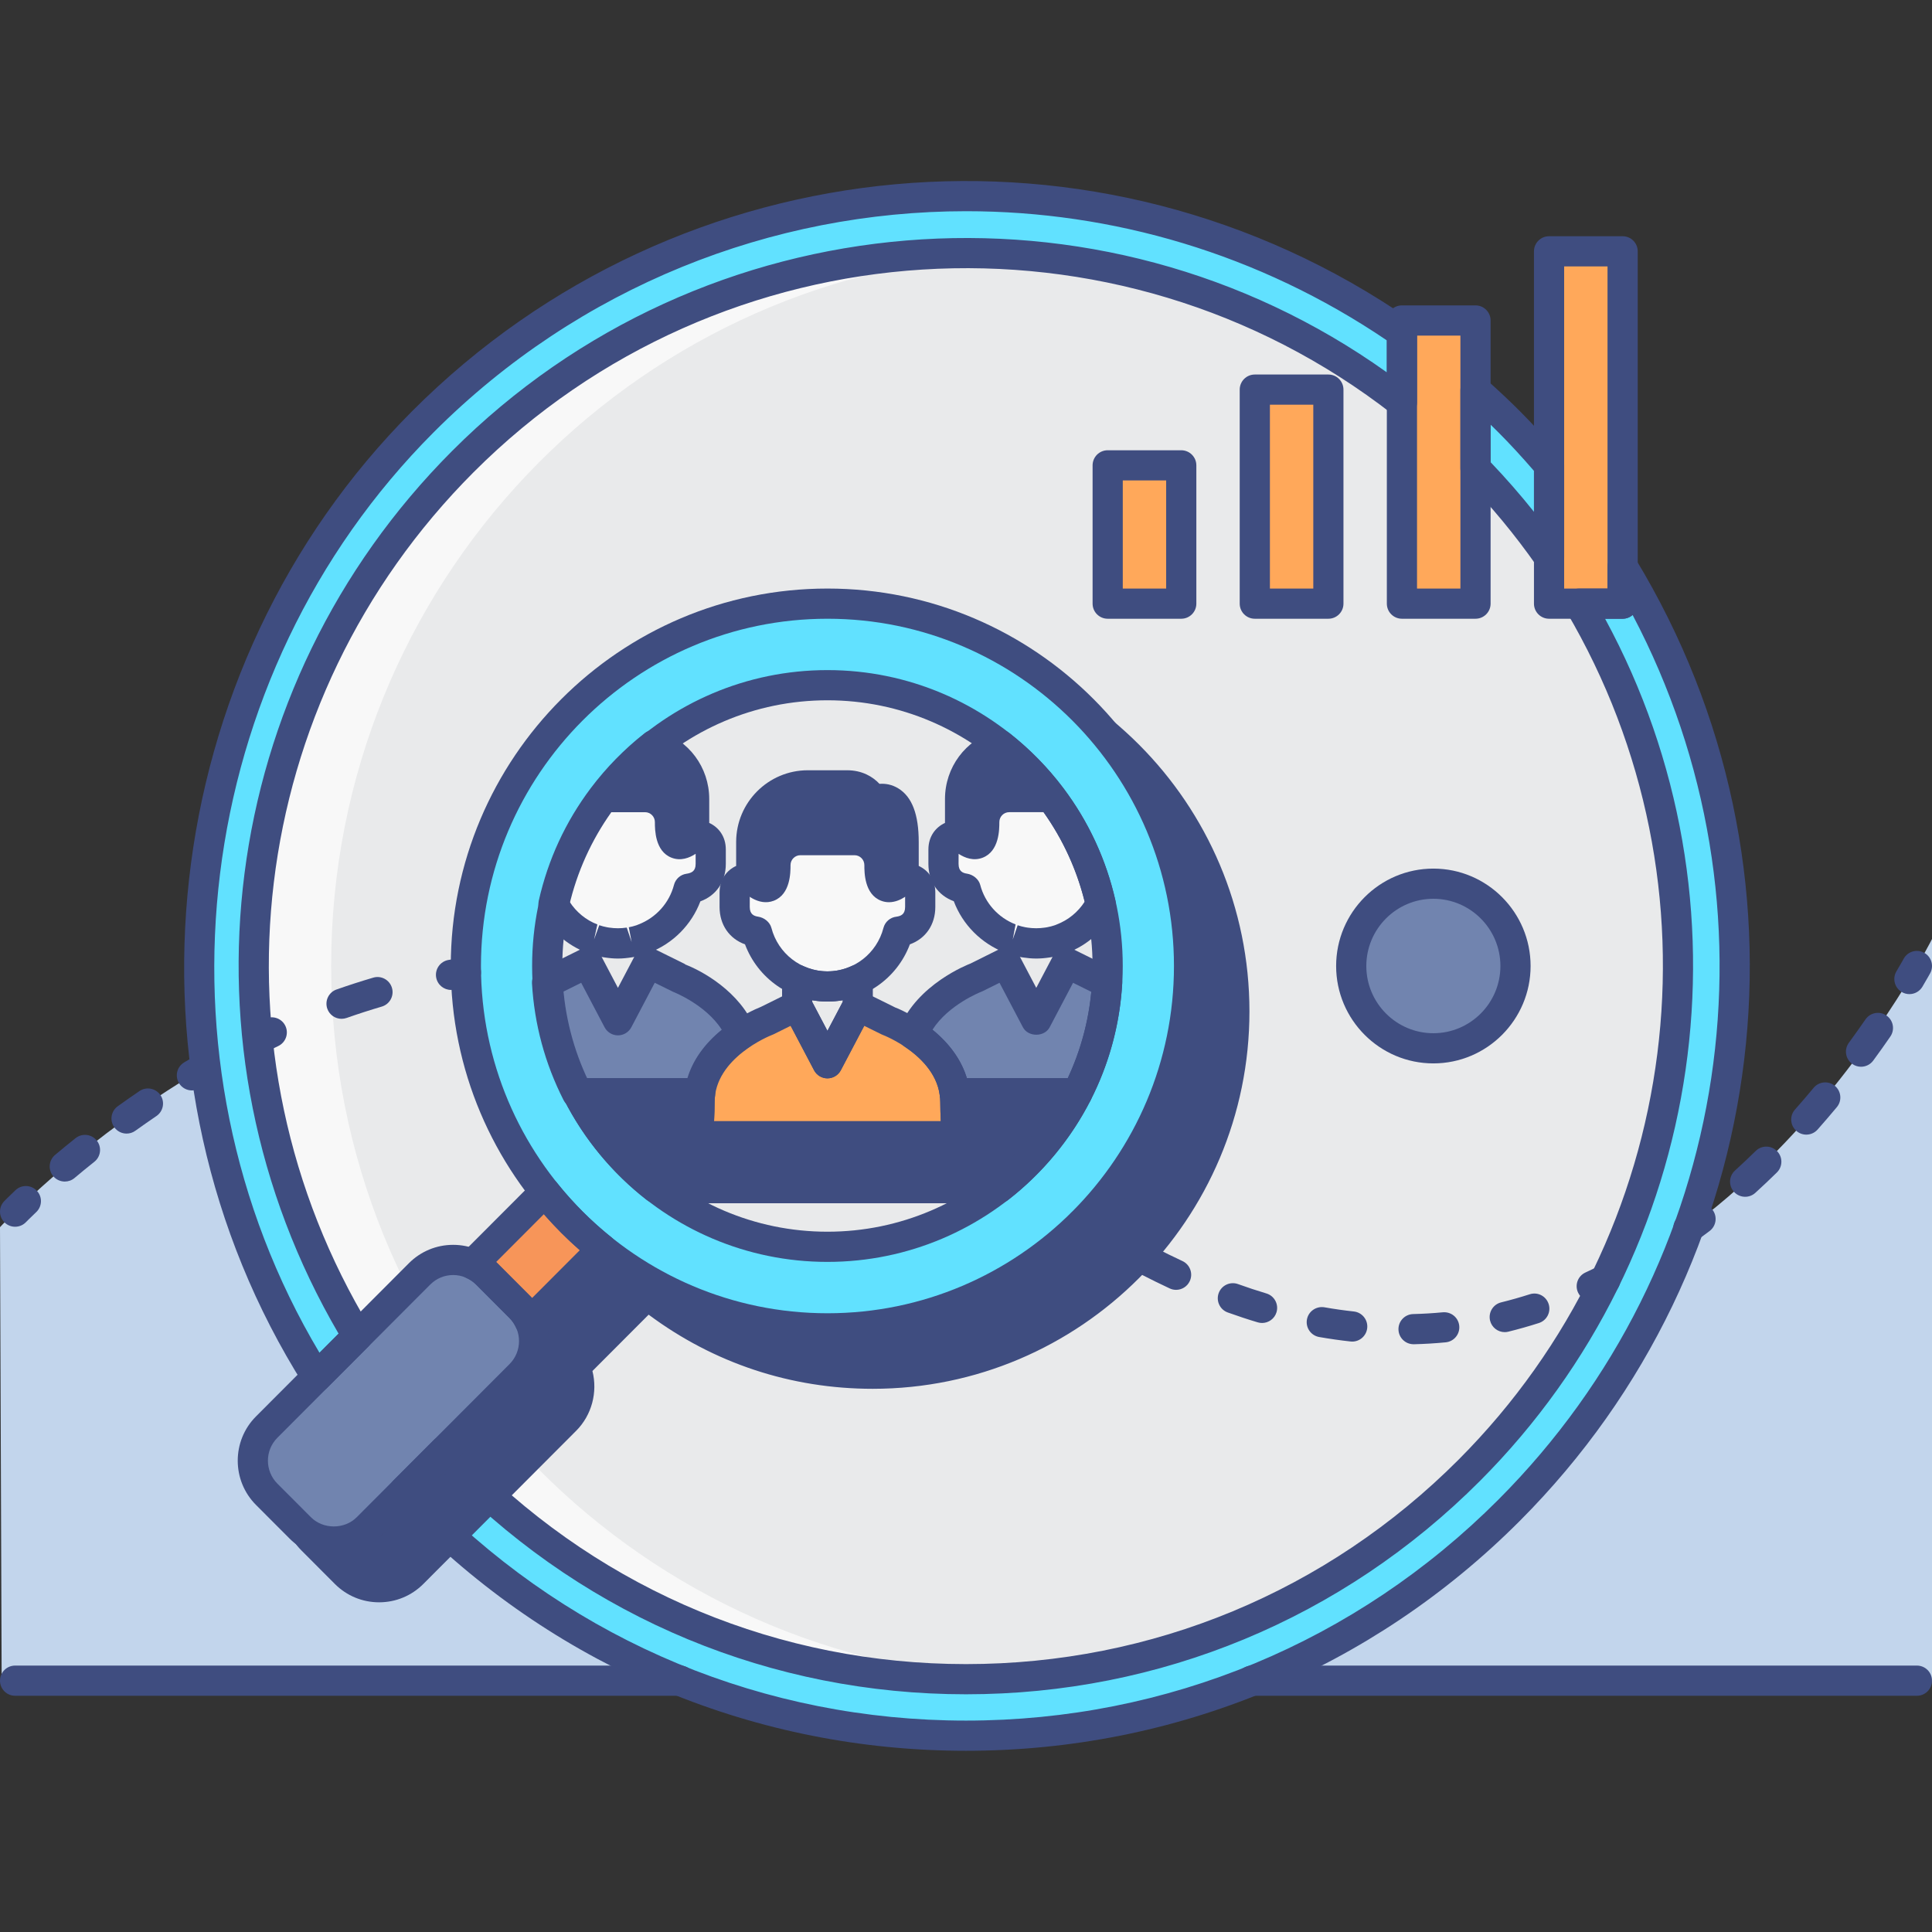 <?xml version="1.0" encoding="utf-8"?>
<!-- Generator: Adobe Illustrator 22.0.0, SVG Export Plug-In . SVG Version: 6.00 Build 0)  -->
<svg version="1.1" id="MARKET_RESEARCH_ICON_SET" xmlns="http://www.w3.org/2000/svg" xmlns:xlink="http://www.w3.org/1999/xlink"
	 x="0px" y="0px" viewBox="0 0 128 128" style="enable-background:new 0 0 128 128;" xml:space="preserve">
<rect x="0" y="0" width="128" height="128" fill="#333333" stroke="none"/>
<style type="text/css">
	.st0{fill:#C2D5EC;}
	.st1{fill:#61E1FF;}
	.st2{fill:#7184AF;}
	.st3{fill:#F8F8F8;}
	.st4{fill:#3F4D81;}
	.st5{fill:#3F4D80;}
	.st6{fill:#E9EAEB;}
	.st7{fill:#F79559;}
	.st8{fill:#FFA85A;}
</style>
<g>
	<g>
		<g>
			<path class="st0" d="M92.951,88.068c-22.167,0-36.093-24.044-56.616-24.044S0,81.305,0,81.305l0.11,30.044H128V62.212
				C128,62.212,115.118,88.068,92.951,88.068z"/>
		</g>
		<g>
			<ellipse class="st6" cx="64" cy="64" rx="47.152" ry="47.251"/>
		</g>
		<g>
			<path class="st3" d="M66.55,111.178c-0.85,0.05-1.7,0.07-2.55,0.07c-26.04,0-47.15-21.154-47.15-47.248S37.96,16.752,64,16.752
				c0.85,0,1.7,0.02,2.55,0.07C41.69,18.145,21.94,38.757,21.94,64S41.69,109.855,66.55,111.178z"/>
		</g>
		<g>
			<path class="st1" d="M99.983,27.942c-19.873-19.914-52.093-19.914-71.966,0C10.868,45.127,8.531,71.52,20.98,91.23l2.71-2.716
				c-11.031-18.183-8.715-42.21,6.968-57.926c18.414-18.452,48.27-18.452,66.684,0c18.414,18.453,18.414,48.37,0,66.823
				s-48.27,18.453-66.684,0c-0.421-0.422-0.822-0.856-1.223-1.289l-2.641,2.646c0.403,0.433,0.802,0.868,1.223,1.29
				c19.873,19.914,52.093,19.914,71.966,0S119.856,47.856,99.983,27.942z"/>
		</g>
		<g>
			<path class="st5" d="M57.822,43c-13.231,0-23.956,10.748-23.956,24.006c0,5.661,1.96,10.86,5.23,14.964l-4.786,4.796
				c0,0,0.001,0,0.001,0c-1.156-0.522-2.561-0.316-3.511,0.636l-10.128,10.15c-1.228,1.23-1.228,3.225,0,4.455l2.223,2.227
				c1.228,1.23,3.218,1.23,4.445,0l10.128-10.15c0.95-0.952,1.156-2.36,0.635-3.519c0,0,0,0.001,0.001,0.001l4.786-4.796
				c4.096,3.277,9.284,5.241,14.933,5.241c13.231,0,23.956-10.748,23.956-24.006C81.778,53.748,71.052,43,57.822,43z"/>
		</g>
		<g>
			<path class="st5" d="M25.116,106.157c-1.107,0-2.147-0.432-2.93-1.215l-2.223-2.229c-1.614-1.617-1.614-4.248,0-5.866
				l10.128-10.149c1.038-1.039,2.558-1.435,3.953-1.079l3.725-3.734c-3.211-4.329-4.903-9.454-4.903-14.878
				C32.865,53.218,44.061,42,57.822,42s24.957,11.218,24.957,25.007S71.583,92.012,57.822,92.012
				c-5.414,0-10.527-1.695-14.847-4.912l-3.725,3.733c0.355,1.399-0.04,2.921-1.075,3.958l-10.128,10.15
				C27.264,105.725,26.223,106.157,25.116,106.157z M33.006,87.483c-0.552,0-1.09,0.216-1.5,0.627L21.379,98.258
				c-0.837,0.84-0.837,2.204,0,3.043l2.223,2.228c0.809,0.81,2.22,0.811,3.03-0.001l10.128-10.149
				c0.633-0.634,0.802-1.577,0.431-2.402c-0.17-0.379-0.089-0.823,0.205-1.116l4.787-4.795c0.358-0.362,0.933-0.394,1.333-0.075
				c4.105,3.286,9.053,5.022,14.308,5.022c12.658,0,22.957-10.32,22.957-23.006S70.48,44,57.822,44S34.865,54.321,34.865,67.006
				c0,5.266,1.733,10.225,5.013,14.341c0.317,0.397,0.285,0.97-0.074,1.329l-4.786,4.796c-0.294,0.296-0.74,0.377-1.12,0.205
				C33.609,87.547,33.306,87.483,33.006,87.483z"/>
		</g>
		<g>
			<g>
				<path class="st6" d="M54.822,39.994c-13.231,0-23.956,10.748-23.956,24.006s10.726,24.006,23.956,24.006
					c13.231,0,23.956-10.748,23.956-24.006S68.052,39.994,54.822,39.994z"/>
			</g>
			<g>
				<g>
					<g>
						<path class="st6" d="M66.651,62.077v1.716l2.004,3.808l2.004-3.808v-1.716c-0.611,0.28-1.289,0.439-2.004,0.439
							C67.939,62.517,67.262,62.357,66.651,62.077z"/>
					</g>
					<g>
						<path class="st2" d="M77.124,70.17c0-3.713-4.462-5.385-4.462-5.385l0,0l-2.003-0.991l-2.004,3.808l0.001,0.001l-0.001,0.001
							l-0.001-0.001l0.001-0.001l-2.004-3.808l-2.003,0.992l0,0c0,0-4.462,1.673-4.462,5.385c0,0.67-0.047,1.444-0.089,2.266h17.117
							C77.172,71.614,77.124,70.839,77.124,70.17z"/>
					</g>
					<g>
						<path class="st5" d="M65.211,54.48c0-0.914,0.739-1.654,1.651-1.654h3.587c0.912,0,1.651,0.741,1.651,1.654
							c0,2.644,1.601,0.879,1.601,0.879v-2.408c0-3.752-2.033-2.73-2.033-2.73s-0.413-1.022-1.711-1.022h-2.601
							c-2.068,0-3.744,1.68-3.744,3.752v2.409l0,0C63.61,55.359,65.211,57.123,65.211,54.48z"/>
					</g>
					<g>
						<path class="st3" d="M73.855,55.347c-0.053,0-0.105,0.005-0.155,0.012c0,0-1.601,1.764-1.601-0.879
							c0-0.914-0.739-1.654-1.651-1.654h-3.587c-0.912,0-1.651,0.741-1.651,1.654c0,2.644-1.601,0.879-1.601,0.879l0,0v0
							c-0.05-0.007-0.102-0.012-0.155-0.012c0,0-0.943,0-0.943,0.95v0.953c0,0.778,0.423,1.484,1.41,1.634
							c0.02,0.003,0.037,0.004,0.057,0.006c0.541,2.085,2.427,3.626,4.677,3.626c2.25,0,4.135-1.541,4.677-3.626
							c0.019-0.002,0.036-0.003,0.057-0.006c0.987-0.15,1.41-0.856,1.41-1.634v-0.953C74.798,55.347,73.855,55.347,73.855,55.347z"
							/>
					</g>
				</g>
				<g>
					<g>
						<path class="st6" d="M38.953,62.077v1.716l2.004,3.808l2.004-3.808v-1.716c-0.611,0.28-1.289,0.439-2.004,0.439
							C40.241,62.517,39.564,62.357,38.953,62.077z"/>
					</g>
					<g>
						<path class="st2" d="M49.426,70.17c0-3.713-4.462-5.385-4.462-5.385l0,0l-2.003-0.991l-2.004,3.808l0.001,0.001l-0.001,0.001
							l-0.001-0.001l0.001-0.001l-2.004-3.808l-2.003,0.992l0,0c0,0-4.462,1.673-4.462,5.385c0,0.67-0.047,1.444-0.089,2.266h17.117
							C49.474,71.614,49.426,70.839,49.426,70.17z"/>
					</g>
					<g>
						<path class="st5" d="M37.513,54.48c0-0.914,0.739-1.654,1.651-1.654h3.587c0.912,0,1.651,0.741,1.651,1.654
							c0,2.644,1.601,0.879,1.601,0.879v-2.408c0-3.752-2.033-2.73-2.033-2.73s-0.413-1.022-1.711-1.022h-2.601
							c-2.068,0-3.744,1.68-3.744,3.752v2.409l0,0C35.912,55.359,37.513,57.123,37.513,54.48z"/>
					</g>
					<g>
						<path class="st3" d="M46.157,55.347c-0.053,0-0.105,0.005-0.155,0.012c0,0-1.601,1.764-1.601-0.879
							c0-0.914-0.739-1.654-1.651-1.654h-3.587c-0.912,0-1.651,0.741-1.651,1.654c0,2.644-1.601,0.879-1.601,0.879l0,0v0
							c-0.05-0.007-0.102-0.012-0.155-0.012c0,0-0.943,0-0.943,0.95v0.953c0,0.778,0.423,1.484,1.41,1.634
							c0.02,0.003,0.037,0.004,0.057,0.006c0.541,2.085,2.427,3.626,4.677,3.626c2.25,0,4.135-1.541,4.677-3.626
							c0.019-0.002,0.036-0.003,0.057-0.006c0.987-0.15,1.41-0.856,1.41-1.634v-0.953C47.1,55.347,46.157,55.347,46.157,55.347z"/>
					</g>
				</g>
				<g>
					<g>
						<path class="st6" d="M52.824,64.925v1.716l2.004,3.808l2.004-3.808v-1.716c-0.611,0.28-1.289,0.439-2.004,0.439
							C54.112,65.365,53.435,65.205,52.824,64.925z"/>
					</g>
					<g>
						<path class="st8" d="M63.297,73.018c0-3.713-4.462-5.385-4.462-5.385l0,0l-2.003-0.991l-2.004,3.808l0.001,0.001l-0.001,0.001
							l-0.001-0.001l0.001-0.001l-2.004-3.808l-2.003,0.992l0,0c0,0-4.462,1.673-4.462,5.385c0,0.67-0.047,1.444-0.089,2.266h17.117
							C63.344,74.462,63.297,73.687,63.297,73.018z"/>
					</g>
					<g>
						<path class="st5" d="M51.383,57.328c0-0.914,0.739-1.654,1.651-1.654h3.587c0.912,0,1.651,0.741,1.651,1.654
							c0,2.644,1.601,0.879,1.601,0.879v-2.408c0-3.752-2.033-2.73-2.033-2.73s-0.413-1.022-1.711-1.022h-2.601
							c-2.068,0-3.744,1.68-3.744,3.752v2.409l0,0C49.783,58.207,51.383,59.971,51.383,57.328z"/>
					</g>
					<g>
						<path class="st3" d="M60.028,58.195c-0.053,0-0.105,0.005-0.155,0.012c0,0-1.601,1.764-1.601-0.879
							c0-0.914-0.739-1.654-1.651-1.654h-3.587c-0.912,0-1.651,0.741-1.651,1.654c0,2.644-1.601,0.879-1.601,0.879l0,0v0
							c-0.05-0.007-0.102-0.012-0.155-0.012c0,0-0.943,0-0.943,0.95v0.953c0,0.778,0.423,1.484,1.41,1.634
							c0.02,0.003,0.037,0.004,0.057,0.006c0.541,2.085,2.427,3.626,4.677,3.626c2.25,0,4.135-1.541,4.677-3.626
							c0.019-0.002,0.036-0.003,0.057-0.006c0.987-0.15,1.41-0.856,1.41-1.634v-0.953C60.971,58.195,60.028,58.195,60.028,58.195z"
							/>
					</g>
				</g>
				<g>
					<path class="st5" d="M63.254,72.435c0.025,0.189,0.043,0.381,0.043,0.582c0,0.67,0.047,1.444,0.089,2.266H46.269
						c0.042-0.822,0.089-1.596,0.089-2.266c0-0.201,0.019-0.393,0.043-0.582h-8.112c1.251,2.461,3.032,4.605,5.194,6.282h22.689
						c2.162-1.677,3.942-3.821,5.194-6.282H63.254z"/>
				</g>
			</g>
			<g>
				<path class="st7" d="M32.245,84.397c-0.278-0.278-0.597-0.484-0.935-0.637l4.786-4.796c1.119,1.405,2.392,2.68,3.793,3.801
					l-4.786,4.796c-0.152-0.339-0.358-0.659-0.635-0.937L32.245,84.397z"/>
			</g>
			<g>
				<path class="st2" d="M34.467,91.079l-10.128,10.15c-1.228,1.23-3.218,1.23-4.445,0l-2.223-2.227
					c-1.228-1.23-1.228-3.225,0-4.455l10.128-10.15c1.228-1.23,3.218-1.23,4.445,0l2.223,2.227
					C35.695,87.854,35.695,89.849,34.467,91.079z"/>
			</g>
			<g>
				<path class="st1" d="M54.822,39.994c-13.231,0-23.956,10.748-23.956,24.006s10.726,24.006,23.956,24.006
					c13.231,0,23.956-10.748,23.956-24.006S68.052,39.994,54.822,39.994z M54.82,82.604c-10.253,0-18.566-8.33-18.566-18.604
					c0-10.275,8.312-18.604,18.566-18.604S73.385,53.725,73.385,64C73.385,74.275,65.073,82.604,54.82,82.604z"/>
			</g>
		</g>
		<g>
			<g>
				<rect x="73.387" y="30.831" class="st8" width="4.874" height="9.162"/>
			</g>
			<g>
				<rect x="83.135" y="25.814" class="st8" width="4.874" height="14.18"/>
			</g>
			<g>
				<rect x="92.882" y="21.232" class="st8" width="4.874" height="18.761"/>
			</g>
			<g>
				<rect x="102.629" y="16.651" class="st8" width="4.874" height="23.342"/>
			</g>
		</g>
		<g>
			<ellipse class="st2" cx="94.964" cy="64" rx="5.442" ry="5.453"/>
		</g>
	</g>
	<g>
		<g>
			<g>
				<g>
					<path class="st5" d="M127,112.349H82.927c-0.552,0-1-0.447-1-1s0.448-1,1-1H127c0.552,0,1,0.447,1,1
						S127.552,112.349,127,112.349z"/>
				</g>
			</g>
			<g>
				<g>
					<path class="st5" d="M45.071,112.349H1c-0.552,0-1-0.447-1-1s0.448-1,1-1h44.071c0.552,0,1,0.447,1,1
						S45.624,112.349,45.071,112.349z"/>
				</g>
			</g>
		</g>
		<g>
			<g>
				<g>
					<g>
						<path class="st5" d="M111.861,82.357c-0.31,0-0.615-0.144-0.811-0.413c-0.324-0.447-0.224-1.073,0.224-1.396
							c0.264-0.191,0.525-0.386,0.783-0.583c0.438-0.335,1.065-0.25,1.402,0.187c0.335,0.439,0.251,1.066-0.188,1.402
							c-0.271,0.207-0.546,0.411-0.824,0.612C112.269,82.296,112.064,82.357,111.861,82.357z"/>
					</g>
				</g>
				<g>
					<g>
						<path class="st5" d="M115.621,79.29c-0.272,0-0.543-0.11-0.74-0.327c-0.372-0.408-0.342-1.041,0.067-1.413
							c0.471-0.428,0.928-0.861,1.373-1.297c0.395-0.389,1.028-0.38,1.414,0.014c0.387,0.394,0.38,1.027-0.014,1.414
							c-0.462,0.453-0.938,0.904-1.427,1.349C116.102,79.204,115.861,79.29,115.621,79.29z M119.672,75.172
							c-0.236,0-0.472-0.083-0.663-0.252c-0.414-0.366-0.452-0.998-0.085-1.411c0.429-0.484,0.841-0.965,1.234-1.438
							c0.353-0.425,0.984-0.481,1.409-0.129c0.424,0.352,0.482,0.983,0.129,1.408c-0.407,0.489-0.833,0.985-1.275,1.485
							C120.223,75.058,119.948,75.172,119.672,75.172z M123.298,70.675c-0.206,0-0.413-0.063-0.591-0.194
							c-0.445-0.326-0.541-0.952-0.214-1.397c0.397-0.541,0.764-1.058,1.1-1.546c0.312-0.454,0.937-0.572,1.391-0.256
							c0.455,0.312,0.57,0.935,0.257,1.39c-0.346,0.503-0.725,1.036-1.135,1.595C123.909,70.533,123.606,70.675,123.298,70.675z"/>
					</g>
				</g>
				<g>
					<g>
						<path class="st5" d="M126.503,65.863c-0.174,0-0.35-0.045-0.51-0.141c-0.475-0.281-0.631-0.895-0.349-1.37
							c0.309-0.519,0.471-0.818,0.477-0.828c0.262-0.487,0.868-0.667,1.355-0.403c0.485,0.262,0.667,0.869,0.404,1.354
							c0,0-0.176,0.325-0.516,0.898C127.177,65.688,126.844,65.863,126.503,65.863z"/>
					</g>
				</g>
			</g>
			<g>
				<g>
					<g>
						<path class="st5" d="M72.536,82.575c-0.175,0-0.353-0.046-0.514-0.143c-0.289-0.174-0.578-0.35-0.866-0.529
							c-0.469-0.291-0.614-0.908-0.322-1.377c0.292-0.47,0.907-0.613,1.377-0.322c0.281,0.174,0.562,0.346,0.842,0.514
							c0.474,0.285,0.626,0.899,0.342,1.373C73.206,82.402,72.875,82.575,72.536,82.575z"/>
					</g>
				</g>
				<g>
					<g>
						<path class="st5" d="M93.651,89.059c-0.541,0-0.986-0.432-0.999-0.975c-0.014-0.553,0.423-1.011,0.976-1.024
							c0.657-0.016,1.316-0.055,1.959-0.117c0.558-0.047,1.039,0.35,1.092,0.898c0.054,0.55-0.349,1.039-0.898,1.092
							c-0.691,0.067-1.398,0.109-2.104,0.127C93.667,89.059,93.659,89.059,93.651,89.059z M89.588,88.883
							c-0.037,0-0.074-0.002-0.111-0.006c-0.692-0.076-1.391-0.176-2.078-0.296c-0.544-0.096-0.908-0.614-0.812-1.158
							c0.095-0.543,0.618-0.901,1.157-0.812c0.648,0.114,1.298,0.207,1.952,0.278c0.549,0.061,0.945,0.555,0.885,1.103
							C90.524,88.504,90.091,88.883,89.588,88.883z M99.692,88.257c-0.449,0-0.857-0.305-0.97-0.761
							c-0.132-0.536,0.195-1.078,0.731-1.21c0.625-0.154,1.263-0.335,1.893-0.536c0.53-0.175,1.089,0.122,1.257,0.647
							c0.168,0.526-0.122,1.089-0.648,1.257c-0.673,0.216-1.354,0.408-2.023,0.573C99.853,88.248,99.772,88.257,99.692,88.257z
							 M83.615,87.651c-0.095,0-0.191-0.014-0.287-0.042c-0.664-0.198-1.325-0.417-1.985-0.654c-0.52-0.187-0.79-0.76-0.603-1.28
							c0.187-0.518,0.76-0.788,1.279-0.602c0.626,0.226,1.253,0.433,1.882,0.621c0.529,0.158,0.83,0.716,0.671,1.245
							C84.443,87.371,84.045,87.651,83.615,87.651z M77.919,85.456c-0.142,0-0.286-0.03-0.422-0.094
							c-0.62-0.29-1.241-0.594-1.862-0.913c-0.491-0.253-0.685-0.855-0.432-1.347c0.253-0.49,0.856-0.684,1.346-0.433
							c0.599,0.308,1.196,0.601,1.793,0.88c0.5,0.233,0.717,0.829,0.483,1.329C78.656,85.242,78.295,85.456,77.919,85.456z"/>
					</g>
				</g>
				<g>
					<g>
						<path class="st5" d="M105.458,86.215c-0.379,0-0.742-0.217-0.91-0.584c-0.23-0.502-0.009-1.096,0.493-1.325
							c0.293-0.135,0.586-0.273,0.879-0.416c0.496-0.241,1.095-0.034,1.336,0.462c0.241,0.497,0.035,1.096-0.462,1.337
							c-0.306,0.148-0.613,0.295-0.921,0.435C105.739,86.186,105.598,86.215,105.458,86.215z"/>
					</g>
				</g>
			</g>
			<g>
				<g>
					<g>
						<path class="st5" d="M17.108,69.836c-0.368,0-0.722-0.203-0.896-0.555c-0.246-0.494-0.044-1.095,0.45-1.341
							c0.301-0.149,0.606-0.298,0.913-0.444c0.498-0.236,1.096-0.026,1.333,0.474c0.237,0.499,0.025,1.096-0.473,1.333
							c-0.296,0.141-0.59,0.283-0.882,0.429C17.41,69.803,17.258,69.836,17.108,69.836z"/>
					</g>
				</g>
				<g>
					<g>
						<path class="st5" d="M22.628,67.499c-0.413,0-0.799-0.257-0.943-0.668c-0.183-0.521,0.091-1.093,0.612-1.275
							c0.797-0.28,1.607-0.542,2.429-0.784c0.527-0.16,1.086,0.146,1.242,0.677c0.156,0.529-0.146,1.085-0.676,1.241
							c-0.789,0.232-1.566,0.484-2.331,0.753C22.85,67.481,22.738,67.499,22.628,67.499z"/>
					</g>
				</g>
				<g>
					<g>
						<path class="st5" d="M29.881,65.585c-0.477,0-0.898-0.342-0.984-0.827c-0.096-0.544,0.268-1.062,0.812-1.158
							c0.335-0.059,0.67-0.114,1.008-0.166c0.538-0.082,1.056,0.289,1.14,0.837c0.084,0.545-0.291,1.056-0.836,1.14
							c-0.323,0.05-0.645,0.104-0.965,0.16C29.997,65.58,29.938,65.585,29.881,65.585z"/>
					</g>
				</g>
			</g>
			<g>
				<g>
					<g>
						<path class="st5" d="M1,81.275c-0.251,0-0.502-0.094-0.696-0.282c-0.396-0.384-0.406-1.017-0.022-1.414
							c0,0,0.256-0.265,0.743-0.725c0.399-0.383,1.032-0.365,1.414,0.036c0.38,0.4,0.364,1.033-0.037,1.413
							c-0.439,0.418-0.675,0.66-0.684,0.669C1.522,81.174,1.261,81.275,1,81.275z"/>
					</g>
				</g>
				<g>
					<g>
						<path class="st5" d="M4.293,78.281c-0.285,0-0.568-0.121-0.766-0.356c-0.355-0.423-0.301-1.054,0.122-1.409
							c0.417-0.351,0.871-0.723,1.357-1.11c0.433-0.344,1.062-0.273,1.405,0.159c0.344,0.433,0.273,1.061-0.159,1.405
							c-0.472,0.376-0.912,0.736-1.316,1.077C4.749,78.204,4.521,78.281,4.293,78.281z M8.386,75.103
							c-0.312,0-0.618-0.145-0.813-0.417c-0.322-0.449-0.219-1.073,0.229-1.395c0.461-0.331,0.94-0.667,1.437-1.005
							c0.457-0.31,1.079-0.191,1.389,0.265c0.311,0.456,0.192,1.078-0.264,1.389c-0.482,0.328-0.947,0.654-1.396,0.975
							C8.792,75.043,8.588,75.103,8.386,75.103z"/>
					</g>
				</g>
				<g>
					<g>
						<path class="st5" d="M12.716,72.244c-0.338,0-0.669-0.172-0.857-0.482c-0.286-0.473-0.134-1.088,0.339-1.373
							c0.287-0.174,0.577-0.346,0.872-0.518c0.478-0.277,1.089-0.118,1.368,0.358s0.118,1.089-0.358,1.368
							c-0.286,0.167-0.569,0.335-0.848,0.503C13.07,72.197,12.892,72.244,12.716,72.244z"/>
					</g>
				</g>
			</g>
		</g>
		<g>
			<g>
				<g>
					<path class="st5" d="M102.629,37.915c-0.32,0-0.628-0.154-0.819-0.427c-1.429-2.042-3.035-3.982-4.771-5.767
						c-0.182-0.187-0.283-0.436-0.283-0.697V25.85c0-0.394,0.231-0.751,0.591-0.912c0.359-0.163,0.781-0.097,1.074,0.165
						c0.861,0.767,1.604,1.465,2.27,2.133c0.851,0.852,1.733,1.814,2.698,2.94c0.155,0.181,0.241,0.412,0.241,0.65v6.089
						c0,0.436-0.283,0.822-0.699,0.954C102.831,37.901,102.729,37.915,102.629,37.915z M98.756,30.621
						c1.004,1.05,1.964,2.149,2.874,3.289v-2.713c-0.837-0.967-1.61-1.803-2.354-2.549c-0.167-0.168-0.34-0.338-0.519-0.511V30.621z
						"/>
				</g>
			</g>
			<g>
				<g>
					<path class="st5" d="M20.98,92.23c-0.037,0-0.073-0.002-0.11-0.006c-0.302-0.034-0.573-0.203-0.735-0.46
						c-12.851-20.347-9.833-47.485,7.175-64.528c17.725-17.762,45.542-20.3,66.142-6.034c0.27,0.187,0.431,0.494,0.431,0.822v4.639
						c0,0.382-0.218,0.73-0.561,0.898c-0.343,0.168-0.752,0.126-1.053-0.109c-18.308-14.257-44.49-12.604-60.901,3.842l0,0
						C16.272,46.42,13.467,69.737,24.545,87.996c0.239,0.394,0.178,0.899-0.147,1.224l-2.71,2.715
						C21.499,92.125,21.244,92.23,20.98,92.23z M64.015,13.993c-12.86,0-25.633,4.977-35.29,14.654
						C12.667,44.74,9.579,70.189,21.168,89.626l1.265-1.267C11.35,69.413,14.39,45.475,29.95,29.882l0,0
						C46.599,13.2,72.88,11.107,91.882,24.67v-2.119C83.401,16.806,73.684,13.993,64.015,13.993z"/>
				</g>
			</g>
			<g>
				<g>
					<path class="st5" d="M64,115.994c-13.86,0-26.891-5.409-36.691-15.23c-0.381-0.382-0.745-0.773-1.109-1.166l-0.138-0.149
						c-0.366-0.394-0.355-1.007,0.024-1.387l2.641-2.646c0.192-0.193,0.459-0.294,0.727-0.294c0.272,0.005,0.53,0.121,0.715,0.32
						c0.438,0.474,0.81,0.874,1.198,1.264c8.717,8.734,20.306,13.545,32.634,13.545s23.917-4.811,32.634-13.545
						c14.902-14.934,17.834-38.046,7.131-56.205c-0.183-0.31-0.185-0.692-0.007-1.004c0.178-0.311,0.509-0.504,0.868-0.504h1.876
						v-1.449c0-0.448,0.299-0.842,0.731-0.963c0.431-0.121,0.892,0.061,1.124,0.444c12.453,20.526,9.3,46.735-7.667,63.738
						C90.891,110.585,77.86,115.994,64,115.994z M28.183,98.792c0.178,0.188,0.358,0.376,0.542,0.56
						c9.422,9.442,21.95,14.642,35.275,14.642s25.853-5.2,35.275-14.642c15.585-15.618,19.049-39.315,8.89-58.609
						c-0.176,0.155-0.408,0.25-0.662,0.25h-1.162c10.142,18.701,6.844,41.958-8.291,57.125c-9.095,9.114-21.188,14.133-34.05,14.133
						s-24.955-5.019-34.05-14.133c-0.183-0.184-0.362-0.369-0.54-0.557L28.183,98.792z"/>
				</g>
			</g>
		</g>
		<g>
			<g>
				<g>
					<path class="st5" d="M54.822,89.007c-13.761,0-24.957-11.218-24.957-25.007s11.195-25.007,24.957-25.007
						S79.778,50.212,79.778,64S68.583,89.007,54.822,89.007z M54.822,40.993c-12.658,0-22.957,10.321-22.957,23.007
						s10.298,23.007,22.957,23.007S77.778,76.686,77.778,64S67.48,40.993,54.822,40.993z"/>
				</g>
			</g>
			<g>
				<g>
					<path class="st5" d="M35.103,88.561c-0.06,0-0.121-0.006-0.181-0.017c-0.324-0.06-0.597-0.274-0.732-0.574
						c-0.112-0.251-0.257-0.467-0.431-0.641l-2.222-2.227c-0.175-0.175-0.384-0.316-0.639-0.431
						c-0.299-0.136-0.513-0.409-0.572-0.731c-0.06-0.323,0.043-0.654,0.275-0.887l4.787-4.796c0.202-0.201,0.486-0.306,0.764-0.292
						c0.285,0.016,0.549,0.152,0.727,0.375c1.071,1.345,2.295,2.57,3.636,3.644c0.222,0.177,0.357,0.44,0.374,0.725
						c0.016,0.284-0.09,0.56-0.291,0.762l-4.787,4.796C35.621,88.458,35.366,88.561,35.103,88.561z M32.871,83.611
						c0.028,0.026,0.055,0.053,0.082,0.08c0,0,0,0,0,0l2.223,2.227c0.026,0.025,0.051,0.052,0.076,0.078l3.159-3.166
						c-0.845-0.74-1.642-1.538-2.381-2.385L32.871,83.611z"/>
				</g>
			</g>
			<g>
				<g>
					<path class="st5" d="M22.116,103.151c-1.107,0-2.148-0.432-2.931-1.217l-2.223-2.227c-1.615-1.618-1.615-4.25,0-5.867
						l10.128-10.149c0.783-0.785,1.824-1.217,2.931-1.217s2.148,0.432,2.931,1.217l2.223,2.227c1.614,1.618,1.614,4.249,0,5.867
						l-10.128,10.149C24.264,102.72,23.223,103.151,22.116,103.151z M30.022,84.474c-0.572,0-1.11,0.224-1.515,0.629l-10.128,10.15
						c-0.838,0.839-0.837,2.203,0,3.043l2.223,2.227c0.81,0.81,2.22,0.81,3.029,0l10.128-10.15c0,0,0,0,0-0.001
						c0.837-0.838,0.837-2.202,0-3.042l-2.223-2.227C31.132,84.698,30.594,84.474,30.022,84.474z"/>
				</g>
			</g>
			<g>
				<g>
					<path class="st5" d="M54.82,83.604c-10.789,0-19.566-8.795-19.566-19.604s8.777-19.604,19.566-19.604S74.385,53.191,74.385,64
						S65.608,83.604,54.82,83.604z M54.82,46.396c-9.686,0-17.566,7.897-17.566,17.604s7.88,17.604,17.566,17.604
						c9.686,0,17.565-7.897,17.565-17.604S64.505,46.396,54.82,46.396z"/>
				</g>
			</g>
			<g>
				<g>
					<g>
						<g>
							<path class="st5" d="M71.367,73.431H63.25c-0.502,0-0.927-0.372-0.992-0.87c-0.196-1.502-1.366-2.573-2.312-3.207
								c-0.391-0.262-0.546-0.762-0.373-1.199c1.165-2.944,4.574-4.26,4.718-4.315l1.915-0.953c0.485-0.238,1.076-0.05,1.328,0.431
								l1.121,2.13l1.121-2.13c0.252-0.48,0.841-0.672,1.329-0.431l1.965,0.973c0.108,0.044,0.377,0.155,0.736,0.339
								c0.353,0.18,0.566,0.552,0.544,0.948c-0.157,2.715-0.86,5.318-2.091,7.737C72.088,73.221,71.744,73.431,71.367,73.431z
								 M64.055,71.432h6.688c0.845-1.812,1.368-3.732,1.559-5.724c-0.027-0.011-0.054-0.022-0.08-0.035l-1.129-0.56l-1.551,2.948
								c-0.345,0.656-1.424,0.656-1.77,0l-1.551-2.948l-1.13,0.56c-0.03,0.015-0.06,0.027-0.09,0.039
								c-0.045,0.018-2.164,0.851-3.222,2.51C62.921,69.151,63.694,70.239,64.055,71.432z"/>
						</g>
					</g>
					<g>
						<g>
							<path class="st5" d="M68.655,63.506c-0.3,0-0.593-0.029-0.881-0.072l-0.209-0.035c-0.275-0.054-0.539-0.12-0.792-0.208
								l-0.164-0.063c-1.605-0.62-2.836-1.87-3.418-3.42c-1.052-0.388-1.682-1.302-1.682-2.469v-0.954
								c0-0.883,0.486-1.481,1.099-1.764v-1.584c0-2.095,1.354-3.917,3.37-4.531c0.315-0.096,0.654-0.032,0.91,0.17
								c1.344,1.057,2.542,2.28,3.563,3.634c0.001,0.001,0.001,0.002,0.002,0.003c1.676,2.23,2.837,4.742,3.449,7.465
								c0.052,0.231,0.021,0.473-0.089,0.683c-0.663,1.269-1.756,2.248-3.077,2.755c-0.088,0.036-0.146,0.06-0.205,0.079
								c-0.246,0.086-0.511,0.152-0.782,0.205l-0.202,0.033C69.219,63.482,68.929,63.506,68.655,63.506z M63.51,56.568l-0.002,0.669
								c0,0.494,0.283,0.604,0.56,0.646c0.396,0.06,0.774,0.356,0.875,0.744c0.31,1.192,1.186,2.171,2.342,2.617l-0.188,1.001
								l0.326-0.945c0.166,0.057,0.338,0.1,0.514,0.134c0.002,0,0.148,0.024,0.15,0.024c0.35,0.053,0.768,0.056,1.148-0.003
								l0.138-0.022c0.174-0.033,0.347-0.076,0.514-0.134c0.006-0.002,0.118-0.048,0.125-0.05c0.763-0.293,1.408-0.822,1.85-1.51
								c-0.53-2.142-1.443-4.133-2.718-5.93H66.86c-0.359,0-0.651,0.294-0.651,0.656c0,0.478,0,1.933-1.106,2.36
								C64.502,57.057,63.933,56.844,63.51,56.568z M66.093,50.506c-0.905,0.465-1.486,1.389-1.486,2.429v0.132
								c0.468-0.754,1.303-1.257,2.253-1.257h0.628C67.048,51.352,66.583,50.917,66.093,50.506z"/>
						</g>
					</g>
				</g>
				<g>
					<g>
						<g>
							<path class="st5" d="M46.345,73.431h-8.117c-0.376,0-0.721-0.211-0.892-0.547c-1.23-2.42-1.934-5.023-2.091-7.737
								c-0.022-0.396,0.191-0.768,0.544-0.948c0.359-0.184,0.628-0.295,0.736-0.339l1.965-0.973c0.488-0.24,1.076-0.05,1.329,0.431
								l1.121,2.13l1.121-2.13c0.251-0.479,0.839-0.672,1.329-0.431l2.004,0.992l-0.008,0.017c1.067,0.397,3.658,1.785,4.637,4.259
								c0.173,0.437,0.018,0.937-0.373,1.199c-0.947,0.634-2.117,1.705-2.312,3.207C47.272,73.059,46.848,73.431,46.345,73.431z
								 M38.854,71.432h6.688c0.36-1.192,1.133-2.281,2.277-3.21c-1.063-1.668-3.199-2.502-3.223-2.511l-1.218-0.6l-1.552,2.95
								c-0.173,0.328-0.514,0.534-0.885,0.534l0,0c-0.372,0-0.712-0.206-0.885-0.534l-1.551-2.948l-1.129,0.56
								c-0.026,0.013-0.053,0.024-0.08,0.035C37.485,67.7,38.008,69.619,38.854,71.432z M36.931,64.776h0.01H36.931z"/>
						</g>
					</g>
					<g>
						<g>
							<path class="st5" d="M40.941,63.506c-0.274,0-0.564-0.024-0.887-0.074l-0.205-0.034c-0.273-0.053-0.538-0.119-0.794-0.208
								c-0.049-0.017-0.107-0.04-0.165-0.063c-1.351-0.519-2.444-1.498-3.107-2.767c-0.11-0.21-0.141-0.451-0.089-0.683
								c0.612-2.723,1.773-5.235,3.449-7.464c0.001-0.001,0.002-0.003,0.003-0.004c1.02-1.354,2.218-2.577,3.562-3.634
								c0.256-0.203,0.595-0.267,0.91-0.17c2.016,0.614,3.37,2.435,3.37,4.531v1.584c0.613,0.283,1.099,0.882,1.099,1.764v0.954
								c0,1.181-0.645,2.103-1.686,2.479c-0.583,1.546-1.809,2.791-3.372,3.393l-0.202,0.08c-0.259,0.089-0.522,0.155-0.791,0.207
								l-0.149,0.025C41.534,63.477,41.241,63.506,40.941,63.506z M41.523,61.455l0.325,0.96l-0.19-0.981
								c0.176-0.034,0.348-0.077,0.514-0.134c0.006-0.003,0.129-0.053,0.135-0.055c1.16-0.447,2.036-1.426,2.346-2.618
								c0.1-0.387,0.421-0.677,0.816-0.737c0.336-0.049,0.619-0.159,0.619-0.653v-0.67c-0.423,0.277-0.993,0.492-1.594,0.259
								c-1.101-0.425-1.106-1.868-1.106-2.353v-0.001c0-0.002,0-0.004,0-0.006c0-0.362-0.292-0.656-0.651-0.656h-2.283
								c-1.275,1.797-2.188,3.787-2.719,5.93c0.442,0.687,1.086,1.217,1.843,1.507l-0.218,0.99l0.342-0.939
								c0.174,0.06,0.347,0.103,0.523,0.136l0.129,0.021C40.747,61.515,41.143,61.514,41.523,61.455z M42.107,51.81h0.628
								c0.95,0,1.785,0.503,2.253,1.257v-0.132c0-1.04-0.581-1.965-1.486-2.429C43.013,50.917,42.547,51.352,42.107,51.81z"/>
						</g>
					</g>
				</g>
				<g>
					<g>
						<g>
							<path class="st5" d="M54.82,71.444L54.82,71.444c-0.371,0-0.712-0.206-0.885-0.534L51.93,67.1
								c-0.076-0.144-0.115-0.304-0.115-0.466v-1.718c0-0.341,0.173-0.657,0.46-0.842c0.287-0.183,0.647-0.208,0.957-0.067
								c1.013,0.465,2.166,0.464,3.178,0c0.309-0.142,0.669-0.116,0.957,0.067c0.287,0.185,0.46,0.501,0.46,0.842v1.718
								c0,0.162-0.04,0.322-0.115,0.466l-2.006,3.81C55.532,71.238,55.191,71.444,54.82,71.444z M53.814,66.387l1.005,1.91
								l1.006-1.91v-0.118c-0.661,0.117-1.35,0.117-2.011,0V66.387z"/>
						</g>
					</g>
					<g>
						<g>
							<path class="st5" d="M63.383,76.282H46.256c-0.274,0-0.536-0.112-0.725-0.311c-0.188-0.198-0.288-0.466-0.273-0.739
								l0.02-0.388c0.035-0.659,0.068-1.28,0.068-1.829c0-4.171,4.492-6.08,5.061-6.305l1.965-0.972
								c0.487-0.24,1.075-0.05,1.328,0.431l1.121,2.129l1.121-2.129c0.252-0.481,0.84-0.672,1.329-0.431l2.004,0.992l-0.001,0.003
								c0.642,0.236,1.674,0.827,2.411,1.411c1.708,1.35,2.611,3.035,2.611,4.87c0,0.549,0.033,1.17,0.068,1.829l0.02,0.388
								c0.014,0.273-0.085,0.541-0.273,0.739C63.919,76.169,63.657,76.282,63.383,76.282z M47.309,74.282h15.022
								c-0.021-0.45-0.037-0.876-0.037-1.267c0-2.988-3.777-4.439-3.815-4.453c-0.031-0.012-0.062-0.025-0.092-0.04l-1.13-0.559
								l-1.552,2.947c-0.173,0.328-0.514,0.534-0.885,0.534l0,0c-0.371,0-0.712-0.206-0.885-0.534l-1.551-2.947l-1.13,0.56
								c-0.034,0.017-0.068,0.031-0.102,0.043c-0.171,0.067-3.807,1.531-3.807,4.449C47.345,73.406,47.33,73.832,47.309,74.282z"/>
						</g>
					</g>
					<g>
						<g>
							<path class="st5" d="M54.82,66.356c-2.45,0-4.615-1.531-5.462-3.791c-1.041-0.375-1.685-1.298-1.685-2.478v-0.954
								c0-0.882,0.486-1.481,1.099-1.763v-1.585c0-2.621,2.129-4.753,4.746-4.753h2.603c1.004,0,1.708,0.431,2.147,0.9
								c0.373-0.028,0.814,0.033,1.254,0.305c0.905,0.559,1.346,1.719,1.346,3.548v1.585c0.613,0.282,1.099,0.882,1.099,1.763v0.954
								c0,1.181-0.645,2.103-1.685,2.478C59.435,64.825,57.269,66.356,54.82,66.356z M49.675,59.19l-0.002,0.897
								c0,0.494,0.283,0.604,0.56,0.646c0.396,0.06,0.774,0.355,0.875,0.743c0.44,1.695,1.966,2.88,3.712,2.88
								c1.745,0,3.271-1.184,3.711-2.88c0.105-0.404,0.45-0.701,0.866-0.744c0.286-0.041,0.569-0.151,0.569-0.645v-0.9
								c-0.254,0.02-0.547-0.076-0.744-0.254c-0.209-0.189-0.355-0.456-0.355-0.738v-2.41c0-1.568-0.389-1.843-0.394-1.845
								c-0.047-0.029-0.173,0.002-0.215,0.019c-0.246,0.106-0.542,0.116-0.791,0.013c-0.249-0.103-0.461-0.293-0.562-0.543
								c-0.037-0.073-0.234-0.396-0.785-0.396h-2.603c-1.514,0-2.746,1.235-2.746,2.754v2.41c0,0.292-0.127,0.569-0.349,0.759
								C50.216,59.132,49.947,59.217,49.675,59.19z M60.04,59.193c0.001,0.001,0.003,0.002,0.005,0.002L60.04,59.193z"/>
						</g>
					</g>
					<g>
						<g>
							<path class="st5" d="M58.898,59.774c-0.17,0-0.347-0.029-0.526-0.099c-1.106-0.427-1.106-1.882-1.106-2.36
								c0-0.361-0.292-0.655-0.652-0.655h-3.588c-0.359,0-0.652,0.294-0.652,0.655c0,0.478,0,1.933-1.106,2.36
								c-1.035,0.398-1.972-0.518-2.236-0.808c-0.371-0.409-0.34-1.041,0.069-1.412c0.361-0.329,0.897-0.343,1.273-0.06
								c0-0.025,0-0.053,0-0.08c0-1.464,1.189-2.655,2.652-2.655h3.588c1.462,0,2.652,1.191,2.652,2.655c0,0.027,0,0.055,0,0.08
								c0.376-0.282,0.912-0.269,1.273,0.06c0.409,0.371,0.44,1.003,0.069,1.412C60.39,59.107,59.71,59.774,58.898,59.774z"/>
						</g>
					</g>
				</g>
				<g>
					<g>
						<path class="st5" d="M66.17,79.717H43.469c-0.222,0-0.438-0.074-0.613-0.21c-2.277-1.766-4.171-4.056-5.476-6.622
							c-0.157-0.31-0.143-0.68,0.039-0.975c0.182-0.297,0.505-0.477,0.853-0.477h8.117c0.288,0,0.562,0.124,0.752,0.341
							c0.189,0.216,0.277,0.504,0.24,0.789c-0.02,0.147-0.035,0.297-0.035,0.453c0,0.392-0.016,0.817-0.037,1.267h15.022
							c-0.021-0.45-0.037-0.876-0.037-1.267c0-0.156-0.016-0.306-0.035-0.453c-0.037-0.285,0.05-0.573,0.24-0.789
							c0.19-0.217,0.464-0.341,0.752-0.341h8.117c0.348,0,0.67,0.181,0.853,0.477c0.182,0.296,0.196,0.666,0.039,0.975
							c-1.305,2.566-3.198,4.856-5.476,6.622C66.608,79.643,66.392,79.717,66.17,79.717z M43.816,77.717h22.006
							c1.493-1.206,2.793-2.665,3.824-4.286h-5.347c0.011,0.439,0.036,0.915,0.062,1.412l0.02,0.388
							c0.014,0.273-0.085,0.541-0.273,0.739c-0.189,0.199-0.451,0.311-0.725,0.311H46.256c-0.274,0-0.536-0.112-0.725-0.311
							c-0.188-0.198-0.288-0.466-0.273-0.739l0.02-0.388c0.026-0.497,0.051-0.973,0.062-1.412h-5.347
							C41.023,75.052,42.323,76.511,43.816,77.717z"/>
					</g>
				</g>
			</g>
		</g>
		<g>
			<g>
				<g>
					<path class="st5" d="M78.261,40.993h-4.874c-0.552,0-1-0.447-1-1v-9.162c0-0.553,0.448-1,1-1h4.874c0.552,0,1,0.447,1,1v9.162
						C79.261,40.546,78.813,40.993,78.261,40.993z M74.387,38.993h2.874v-7.162h-2.874V38.993z"/>
				</g>
			</g>
			<g>
				<g>
					<path class="st5" d="M88.008,40.993h-4.874c-0.552,0-1-0.447-1-1v-14.18c0-0.553,0.448-1,1-1h4.874c0.552,0,1,0.447,1,1v14.18
						C89.008,40.546,88.561,40.993,88.008,40.993z M84.135,38.993h2.874v-12.18h-2.874V38.993z"/>
				</g>
			</g>
			<g>
				<g>
					<path class="st5" d="M97.756,40.993h-4.874c-0.552,0-1-0.447-1-1v-18.76c0-0.553,0.448-1,1-1h4.874c0.552,0,1,0.447,1,1v18.76
						C98.756,40.546,98.308,40.993,97.756,40.993z M93.882,38.993h2.874V22.233h-2.874V38.993z"/>
				</g>
			</g>
			<g>
				<g>
					<path class="st5" d="M107.503,40.993h-4.874c-0.552,0-1-0.447-1-1V16.651c0-0.553,0.448-1,1-1h4.874c0.552,0,1,0.447,1,1
						v23.342C108.503,40.546,108.055,40.993,107.503,40.993z M103.629,38.993h2.874V17.651h-2.874V38.993z"/>
				</g>
			</g>
		</g>
		<g>
			<g>
				<path class="st5" d="M94.964,70.453c-3.552,0-6.442-2.895-6.442-6.453c0-3.558,2.89-6.453,6.442-6.453s6.442,2.895,6.442,6.453
					C101.406,67.558,98.516,70.453,94.964,70.453z M94.964,59.546c-2.449,0-4.442,1.998-4.442,4.454
					c0,2.456,1.993,4.454,4.442,4.454s4.442-1.998,4.442-4.454C99.406,61.544,97.413,59.546,94.964,59.546z"/>
			</g>
		</g>
	</g>
</g>
</svg>
